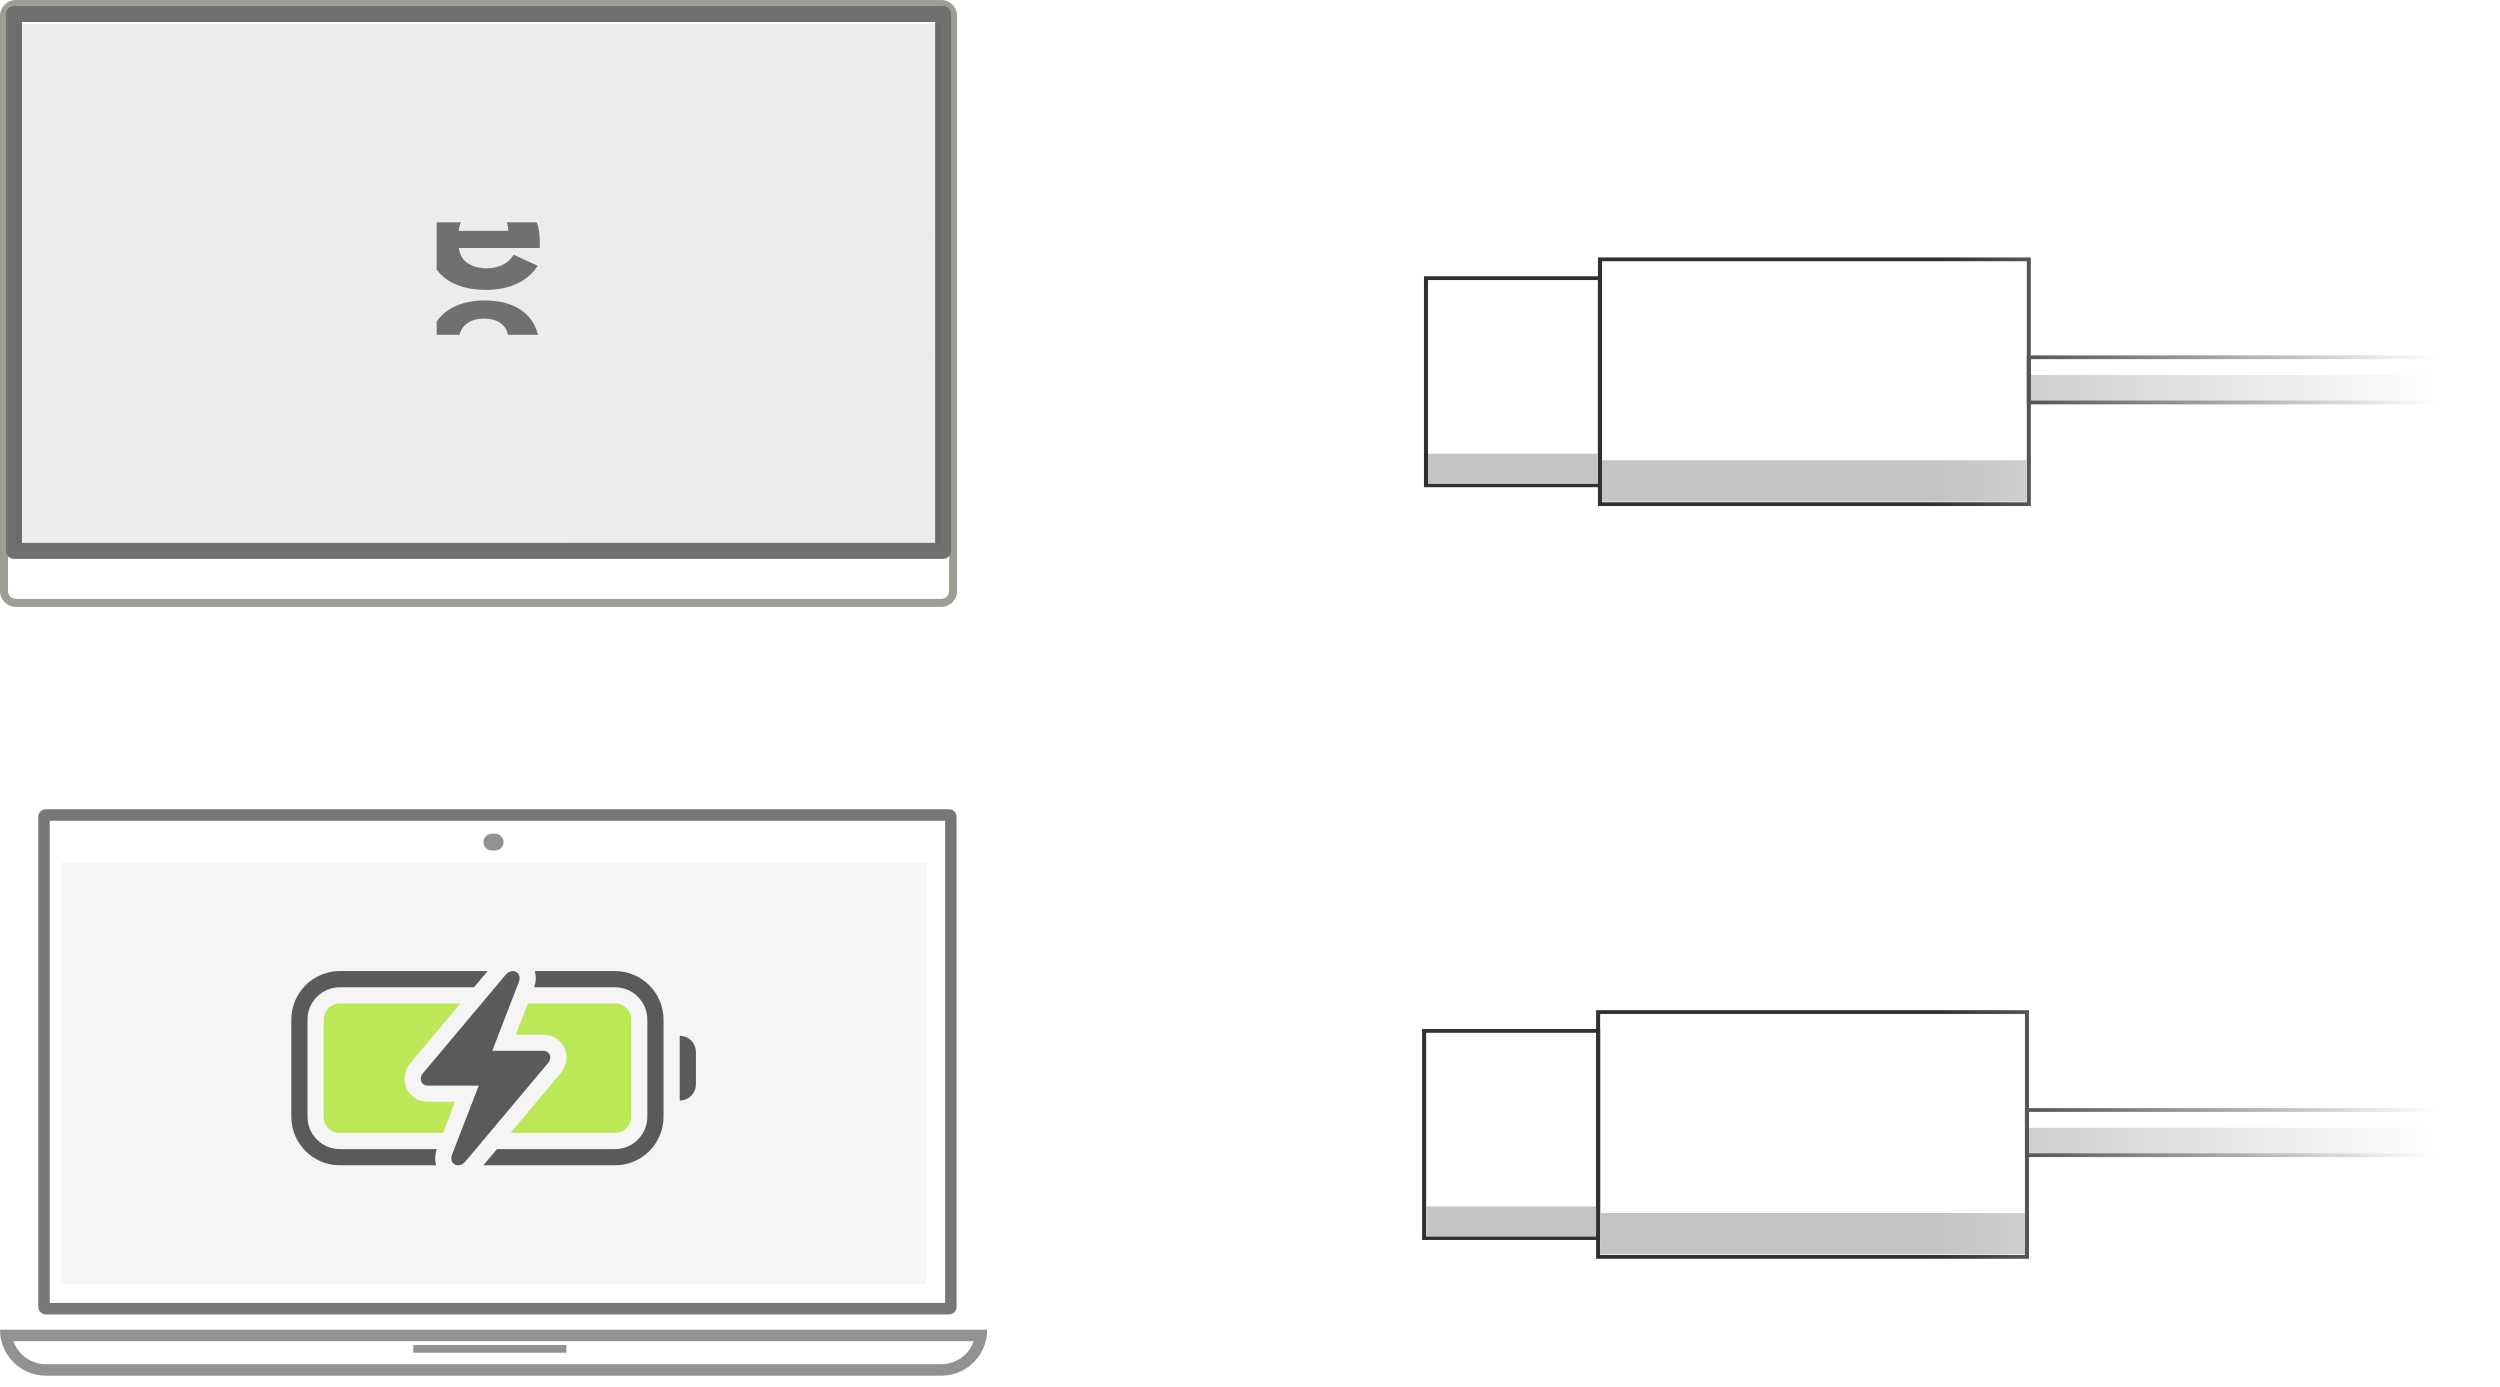 <svg width="173" height="96" viewBox="0 0 173 96" fill="none" xmlns="http://www.w3.org/2000/svg">
<mask id="mask0_6899_35780" style="mask-type:alpha" maskUnits="userSpaceOnUse" x="96" y="69" width="77" height="21">
<rect x="96" y="69" width="76.154" height="20.371" fill="url(#paint0_linear_6899_35780)"/>
</mask>
<g mask="url(#mask0_6899_35780)">
<path fill-rule="evenodd" clip-rule="evenodd" d="M98.69 71.469L98.69 85.544L110.449 85.544L110.449 71.469L98.69 71.469ZM98.41 85.804L110.729 85.804L110.729 71.209L98.41 71.209L98.41 85.804Z" fill="#303030"/>
<path fill-rule="evenodd" clip-rule="evenodd" d="M110.729 70.166L110.729 86.847L140.126 86.847L140.126 70.166L110.729 70.166ZM110.449 87.107L140.406 87.107L140.406 69.905L110.449 69.905L110.449 87.107Z" fill="#303030"/>
<rect x="98.689" y="85.571" width="2.085" height="11.759" transform="rotate(-90 98.689 85.571)" fill="#C4C4C4"/>
<rect x="110.729" y="86.805" width="2.867" height="29.398" transform="rotate(-90 110.729 86.805)" fill="#C4C4C4"/>
<rect x="140.407" y="79.865" width="1.824" height="34.157" transform="rotate(-90 140.407 79.865)" fill="#C4C4C4"/>
<path fill-rule="evenodd" clip-rule="evenodd" d="M140.407 76.943L140.407 79.81L174.284 79.81L174.284 76.943L140.407 76.943ZM140.127 80.07L174.564 80.07L174.564 76.682L140.127 76.682L140.127 80.07Z" fill="#303030"/>
</g>
<g opacity="0.9">
<path fill-rule="evenodd" clip-rule="evenodd" d="M65.127 0.553H1.104C0.799 0.553 0.552 0.8 0.552 1.105V40.895C0.552 41.2 0.799 41.447 1.104 41.447H65.127C65.432 41.447 65.679 41.2 65.679 40.895V1.105C65.679 0.8 65.432 0.553 65.127 0.553ZM1.104 0C0.494 0 0 0.495 0 1.105V40.895C0 41.505 0.494 42 1.104 42H65.127C65.737 42 66.231 41.505 66.231 40.895V1.105C66.231 0.495 65.737 0 65.127 0H1.104Z" fill="#8F948A"/>
<path fill-rule="evenodd" clip-rule="evenodd" d="M1.518 1.521V37.568H64.713V1.521H1.518ZM0.966 0.416C0.661 0.416 0.414 0.663 0.414 0.969V38.121C0.414 38.426 0.661 38.673 0.966 38.673H65.265C65.57 38.673 65.817 38.426 65.817 38.121V0.969C65.817 0.663 65.57 0.416 65.265 0.416H0.966Z" fill="#606060"/>
<path opacity="0.1" d="M1.104 1.658H65.127V37.579H1.104V1.658Z" fill="url(#paint1_radial_6899_35780)"/>
<path d="M33.63 20.06C35.286 20.06 36.54 19.45 37.209 18.389L35.553 17.634C35.18 18.234 34.517 18.567 33.691 18.567C32.565 18.567 31.835 18.029 31.757 17.163H37.349V16.652C37.349 16.186 37.282 15.764 37.148 15.386H35.063C35.13 15.547 35.169 15.73 35.169 15.936V15.975H31.745C31.762 15.758 31.812 15.558 31.89 15.386H30.218V18.656C30.87 19.561 32.058 20.06 33.63 20.06Z" fill="#606060"/>
<path d="M33.53 20.792C32.024 20.792 30.864 21.314 30.218 22.247V23.168H31.796C31.974 22.463 32.582 22.047 33.502 22.047C34.405 22.047 35.024 22.463 35.147 23.168H37.232C36.853 21.658 35.553 20.792 33.53 20.792Z" fill="#606060"/>
</g>
<mask id="mask1_6899_35780" style="mask-type:alpha" maskUnits="userSpaceOnUse" x="96" y="16" width="77" height="22">
<rect x="96.129" y="16.911" width="76.154" height="20.371" fill="url(#paint2_linear_6899_35780)"/>
</mask>
<g mask="url(#mask1_6899_35780)">
<path fill-rule="evenodd" clip-rule="evenodd" d="M98.818 19.38L98.818 33.454L110.577 33.454L110.577 19.38L98.818 19.38ZM98.538 33.715L110.857 33.715L110.857 19.119L98.538 19.119L98.538 33.715Z" fill="#303030"/>
<path fill-rule="evenodd" clip-rule="evenodd" d="M110.857 18.077L110.857 34.758L140.255 34.758L140.255 18.077L110.857 18.077ZM110.577 35.018L140.535 35.018L140.535 17.816L110.577 17.816L110.577 35.018Z" fill="#303030"/>
<rect x="98.818" y="33.482" width="2.085" height="11.759" transform="rotate(-90 98.818 33.482)" fill="#C4C4C4"/>
<rect x="110.857" y="34.716" width="2.867" height="29.398" transform="rotate(-90 110.857 34.716)" fill="#C4C4C4"/>
<rect x="140.535" y="27.775" width="1.824" height="34.157" transform="rotate(-90 140.535 27.775)" fill="#C4C4C4"/>
<path fill-rule="evenodd" clip-rule="evenodd" d="M140.535 24.853L140.535 27.72L174.412 27.72L174.412 24.853L140.535 24.853ZM140.255 27.981L174.692 27.981L174.692 24.593L140.255 24.593L140.255 27.981Z" fill="#303030"/>
</g>
<path d="M29.608 75.124H33.13L31.288 79.876C31.023 80.562 31.744 80.918 32.212 80.369L37.904 73.589C38.019 73.453 38.077 73.317 38.077 73.17C38.077 72.91 37.869 72.717 37.586 72.717H34.065L35.901 67.959C36.166 67.28 35.444 66.917 34.983 67.466L29.285 74.246C29.169 74.388 29.118 74.518 29.118 74.665C29.118 74.932 29.325 75.124 29.608 75.124Z" fill="#5A5A5A"/>
<path d="M32.803 68.319H23.518C22.281 68.319 21.278 69.322 21.278 70.559V77.278C21.278 78.515 22.281 79.518 23.518 79.518H30.227C30.097 79.88 30.077 80.277 30.181 80.638H23.518C21.663 80.638 20.158 79.134 20.158 77.278V70.559C20.158 68.703 21.663 67.199 23.518 67.199H33.745L32.803 68.319Z" fill="#5A5A5A"/>
<path d="M34.389 79.518H42.556C43.794 79.518 44.796 78.515 44.796 77.278V70.559C44.796 69.322 43.794 68.319 42.556 68.319H36.962C37.093 67.956 37.112 67.559 37.007 67.199H42.556C44.412 67.199 45.916 68.703 45.916 70.559V77.278C45.916 79.134 44.412 80.638 42.556 80.638H33.448L34.389 79.518Z" fill="#5A5A5A"/>
<path d="M47.036 71.679C47.655 71.679 48.156 72.18 48.156 72.799V75.038C48.156 75.657 47.655 76.158 47.036 76.158V71.679Z" fill="#5A5A5A"/>
<path d="M28.422 73.532L31.862 69.439H23.518C22.9 69.439 22.398 69.94 22.398 70.559V77.278C22.398 77.897 22.9 78.398 23.518 78.398H30.66L31.495 76.244H29.608C28.782 76.244 27.998 75.623 27.998 74.665C27.998 74.204 28.179 73.831 28.417 73.539L28.422 73.532Z" fill="#C2F056"/>
<path d="M35.698 71.597L36.53 69.439H42.557C43.175 69.439 43.677 69.94 43.677 70.559V77.278C43.677 77.897 43.175 78.398 42.557 78.398H35.329L38.76 74.311C39 74.027 39.197 73.645 39.197 73.17C39.197 72.21 38.403 71.597 37.586 71.597H35.698Z" fill="#C2F056"/>
<g opacity="0.66">
<path fill-rule="evenodd" clip-rule="evenodd" d="M3.442 56.794V90.165H65.402V56.794H3.442ZM3.177 56C2.885 56 2.648 56.237 2.648 56.53V90.43C2.648 90.722 2.885 90.959 3.177 90.959H65.666C65.959 90.959 66.196 90.722 66.196 90.43V56.53C66.196 56.237 65.959 56 65.666 56H3.177Z" fill="#303030"/>
<path d="M33.453 58.274C33.453 57.953 33.713 57.693 34.034 57.693H34.267C34.587 57.693 34.848 57.953 34.848 58.274C34.848 58.595 34.587 58.855 34.267 58.855H34.034C33.713 58.855 33.453 58.595 33.453 58.274Z" fill="#5A5A5A"/>
<path opacity="0.1" d="M4.237 59.708H64.078V88.841H4.237V59.708Z" fill="#5A5A5A"/>
<path fill-rule="evenodd" clip-rule="evenodd" d="M68.314 92.019H0C0 92.293 0.035 92.559 0.1 92.813C0.453 94.184 1.697 95.197 3.177 95.197H65.137C66.617 95.197 67.862 94.184 68.214 92.813C68.279 92.559 68.314 92.293 68.314 92.019ZM67.384 92.813H0.93C1.257 93.739 2.14 94.402 3.177 94.402H65.137C66.174 94.402 67.057 93.739 67.384 92.813Z" fill="#5A5A5A"/>
<path d="M28.597 93.078H39.188V93.608H28.597V93.078Z" fill="#5A5A5A"/>
</g>
<defs>
<linearGradient id="paint0_linear_6899_35780" x1="134.077" y1="69" x2="168.539" y2="69" gradientUnits="userSpaceOnUse">
<stop stop-color="#C4C4C4"/>
<stop offset="1" stop-color="#C4C4C4" stop-opacity="0"/>
</linearGradient>
<radialGradient id="paint1_radial_6899_35780" cx="0" cy="0" r="1" gradientUnits="userSpaceOnUse" gradientTransform="translate(55.149 13.992) rotate(147.019) scale(38.161 72.022)">
<stop stop-color="#1D1F1C"/>
<stop offset="1" stop-color="#3A3333"/>
</radialGradient>
<linearGradient id="paint2_linear_6899_35780" x1="134.206" y1="16.911" x2="168.668" y2="16.911" gradientUnits="userSpaceOnUse">
<stop stop-color="#C4C4C4"/>
<stop offset="1" stop-color="#C4C4C4" stop-opacity="0"/>
</linearGradient>
</defs>
</svg>
